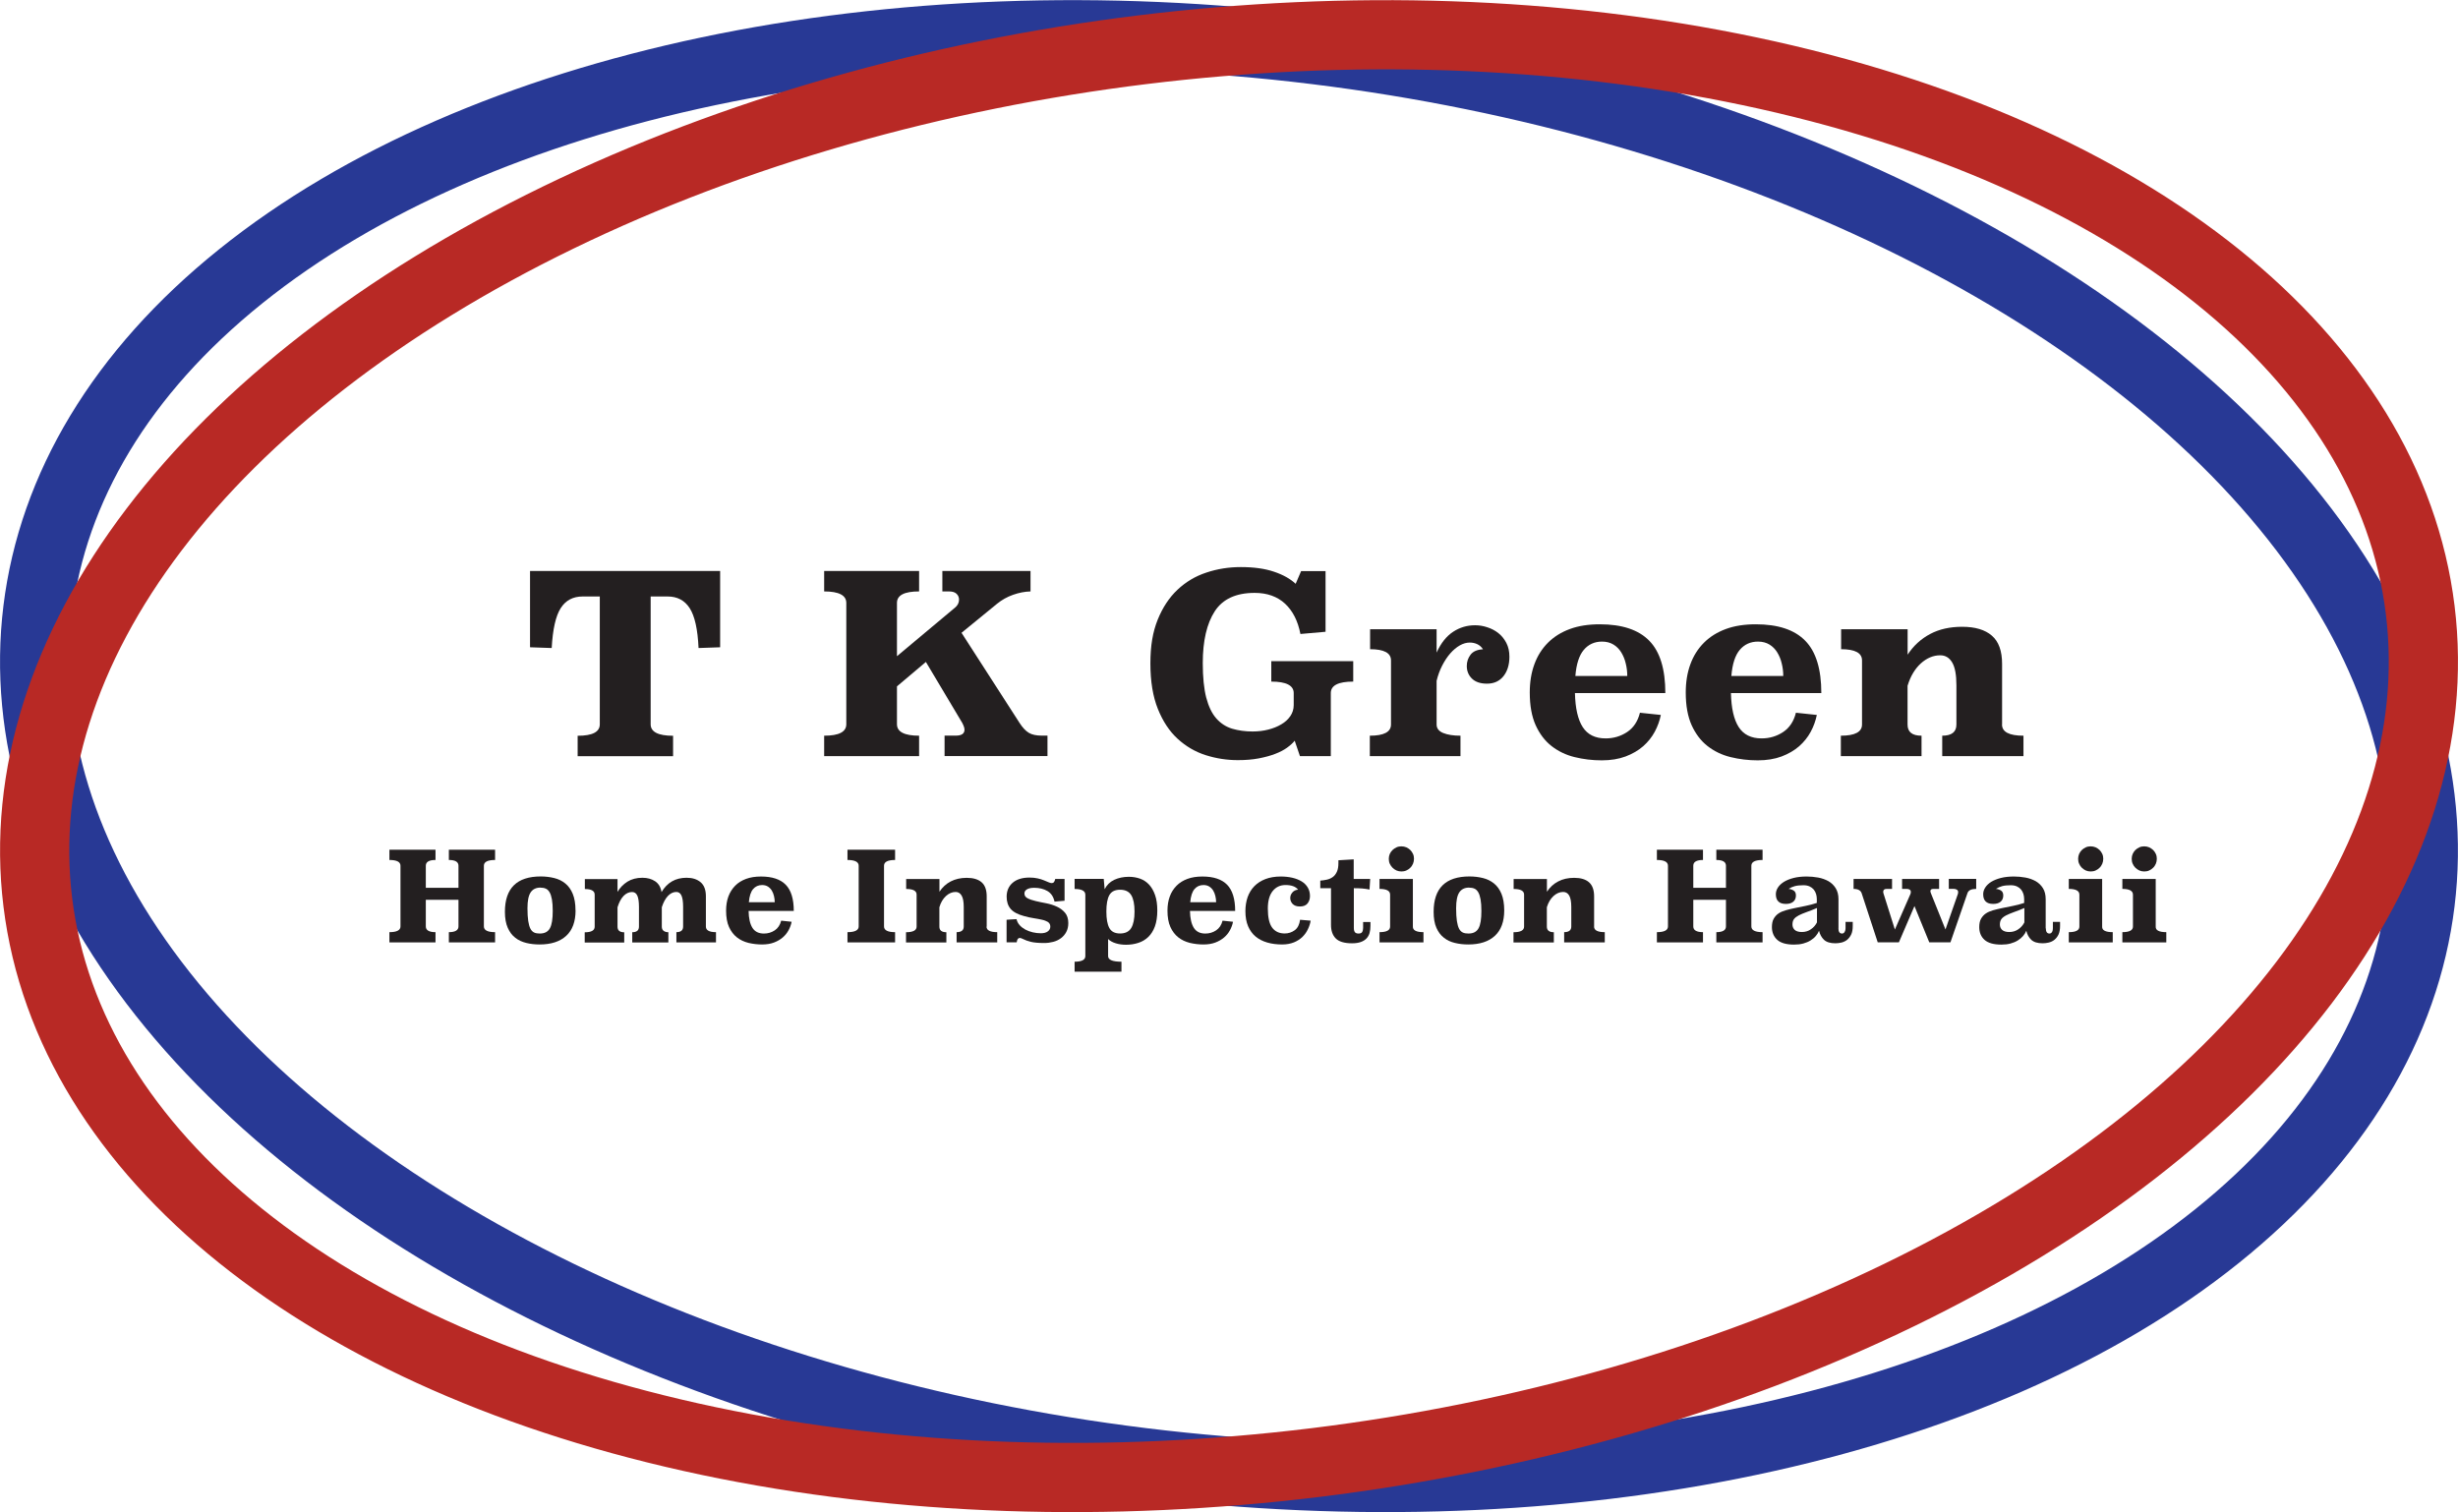 <?xml version="1.0" encoding="UTF-8"?><svg id="a" xmlns="http://www.w3.org/2000/svg" viewBox="0 0 355.18 218.53"><defs><style>.b{fill:#231f20;}.c{stroke:#283995;}.c,.d{fill:none;stroke-miterlimit:10;stroke-width:10px;}.d{stroke:#b82925;}</style></defs><ellipse class="c" cx="177.59" cy="109.27" rx="102.85" ry="173.42" transform="translate(47.49 272.22) rotate(-83)"/><ellipse class="d" cx="177.59" cy="109.27" rx="173.42" ry="102.85" transform="translate(-11.99 22.46) rotate(-7)"/><g><path class="b" d="M104.07,93.54l-3.13,.11c-.12-2.71-.55-4.63-1.28-5.76-.73-1.13-1.79-1.69-3.19-1.69h-2.45v18.47c0,1.1,1.08,1.66,3.24,1.66v2.95h-13.79v-2.95c2.14,0,3.2-.55,3.2-1.66v-18.47h-2.48c-1.39,0-2.45,.56-3.17,1.69-.72,1.13-1.15,3.05-1.3,5.76l-3.13-.11v-11.02h27.47v11.02Z"/><path class="b" d="M148.92,85.47c-.84,.02-1.69,.19-2.54,.49-.85,.3-1.61,.73-2.29,1.28l-5.15,4.21,8.39,13.03c.43,.67,.88,1.15,1.33,1.42,.46,.28,1.09,.41,1.91,.41h.79v2.95h-14.87v-2.95h1.62c.84,0,1.26-.29,1.26-.86,0-.24-.11-.56-.32-.97l-5.26-8.82-4.18,3.53v5.47c0,1.1,1.07,1.66,3.2,1.66v2.95h-13.72v-2.95c2.14,0,3.2-.55,3.2-1.66v-17.53c0-1.1-1.07-1.66-3.2-1.66v-2.95h13.72v2.95c-2.14,0-3.2,.55-3.2,1.66v7.7l8.39-7.02c.38-.31,.58-.7,.58-1.15,0-.34-.12-.62-.36-.85-.24-.23-.6-.34-1.08-.34h-.97v-2.95h12.74v2.95Z"/><path class="b" d="M191.55,91.3l-3.64,.32c-.36-1.87-1.1-3.33-2.21-4.37-1.12-1.04-2.59-1.57-4.41-1.57-2.69,0-4.61,.89-5.76,2.66-1.15,1.78-1.73,4.27-1.73,7.49,0,2.04,.17,3.7,.5,4.99,.34,1.28,.82,2.29,1.46,3.01,.64,.72,1.4,1.21,2.29,1.48,.89,.26,1.87,.4,2.95,.4,.79,0,1.54-.09,2.25-.27s1.34-.43,1.89-.76c.55-.32,.99-.72,1.31-1.19,.32-.47,.49-1,.49-1.6v-1.73c0-1.1-1.08-1.66-3.24-1.66v-2.95h11.84v2.95c-2.16,0-3.24,.55-3.24,1.66v9.11h-4.46l-.76-2.23c-.26,.34-.63,.67-1.1,1.01-.47,.34-1.04,.64-1.73,.9-.68,.26-1.48,.48-2.38,.65-.9,.17-1.9,.25-3.01,.25-1.58,0-3.13-.24-4.64-.72-1.51-.48-2.86-1.27-4.05-2.36-1.19-1.09-2.14-2.53-2.86-4.32-.72-1.79-1.08-3.98-1.08-6.57s.35-4.58,1.06-6.34c.71-1.75,1.66-3.19,2.86-4.32,1.2-1.13,2.59-1.96,4.18-2.48,1.58-.53,3.24-.79,4.97-.79,1.87,0,3.47,.22,4.79,.67,1.32,.44,2.36,1.03,3.13,1.75l.79-1.84h3.53v8.78Z"/><path class="b" d="M207.6,94.29c.62-1.37,1.42-2.36,2.38-2.99s2.02-.94,3.17-.94c.58,0,1.16,.09,1.76,.29,.6,.19,1.13,.47,1.6,.84,.47,.37,.85,.84,1.15,1.41,.3,.57,.45,1.24,.45,2.01,0,1.15-.29,2.09-.86,2.81-.58,.72-1.37,1.08-2.38,1.08-.94,0-1.66-.24-2.16-.72-.5-.48-.76-1.09-.76-1.84,0-.6,.18-1.14,.54-1.62,.36-.48,.96-.74,1.8-.79-.22-.34-.49-.58-.83-.74-.34-.16-.7-.23-1.08-.23-.48,0-.96,.14-1.44,.41-.48,.28-.94,.66-1.37,1.15-.43,.49-.82,1.08-1.17,1.76-.35,.68-.62,1.42-.81,2.21v6.32c0,.55,.32,.96,.95,1.22,.64,.26,1.47,.39,2.5,.39v2.95h-13.1v-2.95c2.04,0,3.06-.54,3.06-1.62v-9.26c0-1.08-1.01-1.62-3.02-1.62v-2.88h9.61v3.35Z"/><path class="b" d="M227.58,100.16c.05,2.18,.42,3.82,1.12,4.91,.7,1.09,1.8,1.64,3.31,1.64,1.15,0,2.19-.31,3.11-.92,.92-.61,1.54-1.54,1.85-2.79l3.02,.32c-.17,.84-.46,1.65-.88,2.43s-.98,1.48-1.67,2.09c-.7,.61-1.54,1.1-2.54,1.48-1,.37-2.14,.56-3.44,.56-1.37,0-2.68-.16-3.94-.47s-2.37-.85-3.33-1.6-1.72-1.76-2.29-3.01c-.56-1.25-.85-2.82-.85-4.72,0-1.51,.22-2.87,.67-4.09,.44-1.21,1.1-2.25,1.96-3.11,.86-.86,1.92-1.52,3.17-1.98,1.25-.46,2.69-.68,4.32-.68,3.22,0,5.6,.79,7.15,2.38,1.55,1.58,2.32,4.1,2.32,7.56h-13.07Zm7.56-2.48c0-.6-.07-1.2-.22-1.8-.14-.6-.36-1.13-.65-1.6-.29-.47-.66-.85-1.12-1.13s-1.01-.43-1.66-.43c-1.08,0-1.96,.4-2.63,1.19-.67,.79-1.08,2.05-1.22,3.78h7.49Z"/><path class="b" d="M250.12,100.16c.05,2.18,.42,3.82,1.12,4.91,.7,1.09,1.8,1.64,3.31,1.64,1.15,0,2.19-.31,3.11-.92,.92-.61,1.54-1.54,1.85-2.79l3.02,.32c-.17,.84-.46,1.65-.88,2.43s-.98,1.48-1.67,2.09c-.7,.61-1.54,1.1-2.54,1.48-1,.37-2.14,.56-3.44,.56-1.37,0-2.68-.16-3.94-.47s-2.37-.85-3.33-1.6-1.72-1.76-2.29-3.01c-.56-1.25-.85-2.82-.85-4.72,0-1.51,.22-2.87,.67-4.09,.44-1.21,1.1-2.25,1.96-3.11,.86-.86,1.92-1.52,3.17-1.98,1.25-.46,2.69-.68,4.32-.68,3.22,0,5.6,.79,7.15,2.38,1.55,1.58,2.32,4.1,2.32,7.56h-13.07Zm7.56-2.48c0-.6-.07-1.2-.22-1.8-.14-.6-.36-1.13-.65-1.6-.29-.47-.66-.85-1.12-1.13s-1.01-.43-1.66-.43c-1.08,0-1.96,.4-2.63,1.19-.67,.79-1.08,2.05-1.22,3.78h7.49Z"/><path class="b" d="M289.29,104.7c0,1.08,1.03,1.62,3.1,1.62v2.95h-11.74v-2.95c1.37,0,2.05-.54,2.05-1.61v-5.67c0-1.51-.2-2.61-.61-3.3-.41-.69-.98-1.04-1.73-1.04-1.01,0-1.94,.4-2.81,1.18-.86,.79-1.5,1.87-1.91,3.23v5.6c0,1.08,.67,1.61,2.02,1.61v2.95h-11.66v-2.95c2.04,0,3.06-.54,3.06-1.62v-9.26c0-1.08-1.01-1.62-3.02-1.62v-2.88h9.61v3.67c.85-1.3,1.94-2.29,3.26-2.99,1.32-.7,2.86-1.04,4.62-1.04,1.88,0,3.31,.43,4.29,1.28,.99,.85,1.48,2.21,1.48,4.08v8.76Z"/></g><g><path class="b" d="M71.54,124.28c-1.08,0-1.62,.28-1.62,.83v8.77c0,.55,.54,.83,1.62,.83v1.48h-6.68v-1.48c.92,0,1.39-.28,1.39-.83v-3.85h-4.72v3.85c0,.55,.47,.83,1.4,.83v1.48h-6.66v-1.48c1.07,0,1.6-.28,1.6-.83v-8.77c0-.55-.53-.83-1.6-.83v-1.48h6.66v1.48c-.94,0-1.4,.28-1.4,.83v3.19h4.72v-3.19c0-.55-.46-.83-1.39-.83v-1.48h6.68v1.48Z"/><path class="b" d="M83.17,131.56c0,1.62-.45,2.85-1.35,3.68s-2.18,1.25-3.85,1.25c-.67,0-1.31-.07-1.92-.22s-1.14-.39-1.59-.75c-.46-.35-.82-.83-1.09-1.44-.27-.61-.41-1.38-.41-2.31,0-3.41,1.73-5.11,5.18-5.11,.68,0,1.33,.08,1.94,.23,.61,.15,1.15,.41,1.6,.78,.46,.37,.82,.87,1.08,1.5,.26,.63,.4,1.43,.4,2.39Zm-5.06-3.29c-.65,0-1.12,.23-1.43,.69-.31,.46-.46,1.23-.46,2.31,0,.74,.04,1.35,.11,1.83,.07,.47,.18,.85,.32,1.12s.33,.45,.55,.55c.22,.1,.49,.14,.8,.14,.7,0,1.18-.25,1.46-.76,.28-.5,.41-1.34,.41-2.5,0-.68-.04-1.24-.12-1.68-.08-.44-.19-.78-.34-1.03-.15-.25-.33-.43-.55-.52-.22-.1-.47-.14-.76-.14Z"/><path class="b" d="M102,133.9c0,.54,.49,.81,1.46,.81v1.48h-5.72v-1.48c.65,0,.97-.27,.97-.81v-2.83c0-.75-.08-1.3-.24-1.65-.16-.35-.41-.52-.74-.52-.44,0-.84,.19-1.21,.57-.36,.38-.66,.92-.89,1.64v2.8c0,.28,.09,.48,.26,.61,.17,.13,.41,.2,.69,.2v1.48h-5.22v-1.48c.65,0,.97-.27,.97-.81v-2.83c0-.75-.08-1.3-.24-1.65-.16-.35-.41-.52-.76-.52-.45,0-.86,.19-1.23,.57-.36,.38-.65,.92-.87,1.64v2.8c0,.54,.32,.81,.97,.81v1.48h-5.71v-1.48c.96,0,1.44-.27,1.44-.81v-4.63c0-.54-.47-.81-1.42-.81v-1.44h4.72v1.85c.36-.61,.84-1.1,1.44-1.48,.6-.37,1.31-.56,2.16-.56,.72,0,1.33,.17,1.84,.51,.5,.34,.81,.86,.92,1.56,.82-1.38,2.02-2.07,3.62-2.07,.84,0,1.51,.21,2.02,.64,.51,.43,.77,1.1,.77,2.04v4.38Z"/><path class="b" d="M108.17,131.63c.02,1.09,.21,1.91,.56,2.46,.35,.55,.9,.82,1.66,.82,.58,0,1.09-.15,1.56-.46,.46-.31,.77-.77,.93-1.4l1.51,.16c-.08,.42-.23,.83-.44,1.22s-.49,.74-.84,1.04-.77,.55-1.27,.74c-.5,.19-1.07,.28-1.72,.28-.68,0-1.34-.08-1.97-.23-.63-.16-1.19-.42-1.67-.8-.48-.38-.86-.88-1.14-1.5s-.42-1.41-.42-2.36c0-.76,.11-1.44,.33-2.04s.55-1.12,.98-1.56,.96-.76,1.58-.99c.62-.23,1.34-.34,2.16-.34,1.61,0,2.8,.4,3.57,1.19,.77,.79,1.16,2.05,1.16,3.78h-6.53Zm3.78-1.24c0-.3-.04-.6-.11-.9s-.18-.57-.32-.8c-.14-.23-.33-.42-.56-.57-.23-.14-.5-.22-.83-.22-.54,0-.98,.2-1.31,.59s-.54,1.03-.61,1.89h3.74Z"/><path class="b" d="M129.34,124.28c-1.07,0-1.6,.28-1.6,.83v8.77c0,.55,.53,.83,1.6,.83v1.48h-6.88v-1.48c1.08,0,1.62-.28,1.62-.83v-8.77c0-.55-.54-.83-1.62-.83v-1.48h6.88v1.48Z"/><path class="b" d="M142.55,133.9c0,.54,.52,.81,1.55,.81v1.48h-5.87v-1.48c.68,0,1.03-.27,1.03-.81v-2.83c0-.75-.1-1.3-.31-1.65s-.49-.52-.86-.52c-.5,0-.97,.2-1.4,.59-.43,.4-.75,.93-.95,1.62v2.8c0,.54,.33,.81,1.01,.81v1.48h-5.83v-1.48c1.02,0,1.53-.27,1.53-.81v-4.63c0-.54-.5-.81-1.51-.81v-1.44h4.81v1.84c.43-.65,.97-1.15,1.63-1.49s1.43-.52,2.31-.52c.94,0,1.65,.21,2.15,.64,.49,.43,.74,1.1,.74,2.04v4.38Z"/><path class="b" d="M153.84,130.17l-1.46,.13c-.16-.72-.5-1.23-1.04-1.54-.53-.31-1.17-.46-1.9-.46-.44,0-.79,.07-1.04,.22-.25,.15-.37,.35-.37,.6,0,.31,.16,.55,.47,.7,.31,.16,.7,.29,1.17,.4s.98,.22,1.53,.32c.55,.11,1.06,.27,1.53,.49,.47,.22,.86,.51,1.17,.88,.31,.37,.47,.87,.47,1.49,0,.49-.1,.92-.29,1.28-.19,.36-.45,.66-.77,.9-.32,.24-.69,.42-1.11,.53s-.85,.17-1.3,.17c-.84,0-1.49-.06-1.94-.17s-.83-.25-1.12-.4l-.25-.11c-.08-.04-.17-.05-.25-.05-.23,0-.37,.21-.43,.63h-1.46v-3.26c.24-.02,.48-.04,.72-.05,.24-.01,.48-.02,.72-.04,.07,.32,.22,.61,.44,.86,.22,.25,.5,.46,.82,.64,.32,.17,.68,.31,1.07,.4,.39,.09,.78,.14,1.18,.14,.43,0,.77-.09,1.01-.27,.24-.18,.36-.41,.36-.69s-.11-.5-.32-.65c-.22-.14-.5-.26-.86-.34s-.77-.16-1.23-.23c-.46-.07-.93-.17-1.41-.31-.9-.24-1.54-.59-1.92-1.04-.38-.45-.57-1.04-.57-1.76,0-.83,.29-1.5,.86-2,.58-.5,1.39-.76,2.45-.76,.43,0,.82,.04,1.17,.12,.35,.08,.65,.17,.91,.28s.48,.2,.67,.28c.19,.08,.33,.12,.44,.12,.14,0,.25-.04,.33-.14,.08-.09,.14-.24,.19-.46h1.35v3.15Z"/><path class="b" d="M159.62,128.51c.3-.61,.76-1.06,1.38-1.36,.62-.29,1.33-.44,2.12-.44,.57,0,1.11,.09,1.62,.27,.5,.18,.94,.47,1.3,.86s.66,.9,.87,1.52c.22,.62,.32,1.37,.32,2.24s-.12,1.66-.35,2.29c-.23,.62-.55,1.13-.96,1.52-.41,.39-.89,.68-1.44,.85-.55,.18-1.14,.27-1.76,.27-.54,0-1.04-.07-1.49-.21-.46-.14-.83-.34-1.11-.62v2.47c0,.54,.64,.81,1.93,.81v1.44h-6.77v-1.44c1.03,0,1.55-.27,1.55-.81v-8.87c0-.55-.52-.83-1.55-.83v-1.46h4.21l.13,1.49Zm2.23,.07c-.74,0-1.26,.26-1.55,.78s-.43,1.31-.43,2.37,.14,1.85,.43,2.38c.29,.53,.8,.79,1.55,.79s1.29-.26,1.61-.79c.32-.53,.48-1.32,.48-2.38s-.16-1.85-.48-2.37c-.32-.52-.86-.78-1.61-.78Z"/><path class="b" d="M171.95,131.63c.02,1.09,.21,1.91,.56,2.46,.35,.55,.9,.82,1.66,.82,.58,0,1.09-.15,1.56-.46,.46-.31,.77-.77,.93-1.4l1.51,.16c-.08,.42-.23,.83-.44,1.22s-.49,.74-.84,1.04-.77,.55-1.27,.74c-.5,.19-1.07,.28-1.72,.28-.68,0-1.34-.08-1.97-.23-.63-.16-1.19-.42-1.67-.8s-.86-.88-1.14-1.5c-.28-.62-.42-1.41-.42-2.36,0-.76,.11-1.44,.33-2.04,.22-.61,.55-1.12,.98-1.56s.96-.76,1.58-.99c.62-.23,1.34-.34,2.16-.34,1.61,0,2.8,.4,3.57,1.19,.77,.79,1.16,2.05,1.16,3.78h-6.53Zm3.78-1.24c0-.3-.04-.6-.11-.9s-.18-.57-.32-.8c-.14-.23-.33-.42-.56-.57-.23-.14-.5-.22-.83-.22-.54,0-.98,.2-1.31,.59s-.54,1.03-.61,1.89h3.74Z"/><path class="b" d="M189.39,133.05c-.07,.42-.2,.83-.4,1.24-.19,.41-.45,.77-.78,1.1-.33,.32-.74,.59-1.22,.79-.49,.2-1.06,.31-1.72,.31-.78,0-1.5-.09-2.15-.28-.65-.19-1.21-.47-1.68-.86s-.83-.89-1.09-1.49c-.26-.61-.39-1.33-.39-2.19,0-.73,.11-1.4,.32-2.02,.22-.61,.54-1.14,.97-1.58,.43-.44,.97-.79,1.6-1.03s1.37-.37,2.21-.37c.61,0,1.18,.06,1.69,.18,.52,.12,.96,.3,1.34,.53s.67,.53,.88,.88c.21,.35,.32,.77,.32,1.23,0,.42-.12,.78-.35,1.07-.23,.29-.6,.44-1.11,.44-.46,0-.8-.12-1.04-.36-.23-.24-.35-.53-.35-.86,0-.3,.1-.57,.31-.81,.21-.24,.48-.37,.82-.4-.34-.44-.94-.67-1.82-.67-.76,0-1.37,.29-1.84,.86-.47,.58-.71,1.42-.71,2.54,0,1.27,.21,2.19,.62,2.75,.41,.56,1.02,.85,1.81,.85,.55,0,1.04-.16,1.46-.47,.42-.31,.68-.82,.77-1.51l1.51,.13Z"/><path class="b" d="M195.63,127.02h2.36l-.09,1.53c-.34-.07-.69-.12-1.06-.15-.37-.03-.77-.04-1.21-.04v5.74c0,.28,.05,.48,.15,.61,.1,.13,.28,.2,.53,.2s.43-.07,.52-.22,.14-.34,.14-.59v-.86h1.06v.56c0,.38-.04,.73-.13,1.04-.09,.31-.24,.57-.45,.79s-.49,.39-.83,.51c-.34,.12-.76,.18-1.25,.18-1.12,0-1.9-.24-2.36-.71s-.68-1.12-.68-1.94v-5.31h-1.55v-1.1c.32-.02,.64-.07,.96-.14,.32-.07,.6-.2,.85-.38,.25-.18,.44-.43,.59-.76,.15-.32,.22-.74,.22-1.26v-.4l2.21-.13v2.83Z"/><path class="b" d="M204.16,133.9c-.02,.54,.49,.81,1.53,.81v1.48h-6.35v-1.48c1.02,0,1.53-.27,1.53-.81v-4.61c0-.55-.51-.83-1.53-.83v-1.44h4.82v6.88Zm.16-9.79c0,.25-.05,.49-.14,.71-.1,.22-.22,.42-.39,.58-.16,.17-.35,.3-.58,.4-.22,.1-.46,.14-.71,.14s-.49-.05-.7-.14c-.22-.1-.41-.23-.58-.4-.17-.17-.3-.36-.4-.58-.1-.22-.14-.46-.14-.71s.05-.49,.14-.7c.1-.22,.23-.41,.4-.57,.17-.16,.36-.29,.58-.39s.45-.14,.7-.14,.49,.05,.71,.14c.22,.1,.41,.23,.58,.39,.16,.16,.29,.35,.39,.57,.1,.22,.14,.45,.14,.7Z"/><path class="b" d="M217.36,131.56c0,1.62-.45,2.85-1.35,3.68-.9,.83-2.18,1.25-3.85,1.25-.67,0-1.31-.07-1.92-.22-.61-.14-1.14-.39-1.59-.75-.46-.35-.82-.83-1.09-1.44-.27-.61-.4-1.38-.4-2.31,0-3.41,1.73-5.11,5.18-5.11,.68,0,1.33,.08,1.94,.23,.61,.15,1.14,.41,1.6,.78,.46,.37,.82,.87,1.08,1.5,.26,.63,.4,1.43,.4,2.39Zm-5.06-3.29c-.65,0-1.12,.23-1.43,.69-.31,.46-.46,1.23-.46,2.31,0,.74,.04,1.35,.11,1.83,.07,.47,.18,.85,.32,1.12,.14,.27,.33,.45,.55,.55,.22,.1,.49,.14,.8,.14,.7,0,1.18-.25,1.46-.76,.28-.5,.41-1.34,.41-2.5,0-.68-.04-1.24-.12-1.68-.08-.44-.19-.78-.34-1.03s-.33-.43-.55-.52c-.22-.1-.47-.14-.76-.14Z"/><path class="b" d="M230.34,133.9c0,.54,.52,.81,1.55,.81v1.48h-5.87v-1.48c.68,0,1.03-.27,1.03-.81v-2.83c0-.75-.1-1.3-.3-1.65-.21-.35-.49-.52-.87-.52-.5,0-.97,.2-1.4,.59-.43,.4-.75,.93-.96,1.62v2.8c0,.54,.34,.81,1.01,.81v1.48h-5.83v-1.48c1.02,0,1.53-.27,1.53-.81v-4.63c0-.54-.51-.81-1.51-.81v-1.44h4.81v1.84c.43-.65,.97-1.15,1.63-1.49,.66-.35,1.43-.52,2.31-.52,.94,0,1.65,.21,2.14,.64,.49,.43,.74,1.1,.74,2.04v4.38Z"/><path class="b" d="M254.69,124.28c-1.08,0-1.62,.28-1.62,.83v8.77c0,.55,.54,.83,1.62,.83v1.48h-6.68v-1.48c.92,0,1.39-.28,1.39-.83v-3.85h-4.72v3.85c0,.55,.47,.83,1.4,.83v1.48h-6.66v-1.48c1.07,0,1.6-.28,1.6-.83v-8.77c0-.55-.53-.83-1.6-.83v-1.48h6.66v1.48c-.94,0-1.4,.28-1.4,.83v3.19h4.72v-3.19c0-.55-.46-.83-1.39-.83v-1.48h6.68v1.48Z"/><path class="b" d="M265.65,134.15c0,.5,.17,.76,.52,.76,.17,0,.29-.08,.38-.23s.13-.33,.13-.53v-.92h1.04v.58c0,.5-.07,.92-.22,1.23-.15,.32-.35,.57-.58,.77-.24,.19-.51,.32-.81,.4-.3,.07-.6,.11-.9,.11-.74,0-1.29-.17-1.65-.51-.35-.34-.59-.78-.71-1.3-.11,.26-.26,.52-.47,.76-.2,.24-.46,.45-.76,.64s-.65,.33-1.04,.44c-.4,.11-.84,.16-1.33,.16-1.12,0-1.93-.23-2.44-.69-.51-.46-.77-1.08-.77-1.84,0-.48,.08-.88,.25-1.19s.4-.57,.69-.77c.29-.2,.64-.35,1.05-.47s.85-.22,1.33-.32c.48-.1,.99-.21,1.53-.31,.54-.11,1.09-.25,1.64-.43v-.56c0-.25-.04-.5-.11-.74-.07-.24-.19-.45-.34-.64-.16-.19-.36-.34-.6-.45s-.54-.17-.87-.17c-.5,0-.92,.04-1.26,.13s-.64,.23-.9,.4c.29,.02,.54,.11,.75,.25,.21,.14,.31,.38,.31,.7,0,.37-.12,.67-.37,.89-.25,.22-.61,.33-1.09,.33-.96,0-1.44-.47-1.44-1.4,0-.34,.1-.66,.3-.97,.2-.31,.49-.58,.87-.82,.38-.23,.84-.42,1.39-.56s1.18-.21,1.89-.21c.55,0,1.11,.05,1.66,.15,.55,.1,1.04,.28,1.48,.52,.43,.25,.78,.58,1.05,1.01s.41,.96,.41,1.61v4.19Zm-3.1-2.93c-.56,.24-1.06,.44-1.5,.59-.44,.16-.81,.31-1.12,.47-.3,.16-.54,.33-.69,.53-.16,.2-.23,.47-.23,.8,0,.31,.11,.57,.32,.77,.21,.2,.56,.31,1.03,.31,.5,0,.95-.13,1.32-.4,.38-.26,.67-.59,.87-.99v-2.09Z"/><path class="b" d="M285.56,128.46c-.7,0-1.12,.2-1.26,.61l-2.46,7.11h-3.06l-2.14-5.24-2.25,5.24h-3.06l-2.32-7.09c-.14-.42-.54-.63-1.17-.63v-1.44h5.56v1.44h-.79c-.32,0-.49,.14-.49,.43,0,.06,.02,.13,.04,.22,.03,.08,.06,.19,.1,.31l1.55,4.91,2.23-5.09c.05-.08,.07-.2,.07-.36,0-.13-.05-.23-.16-.31-.11-.07-.25-.11-.43-.11h-.67v-1.44h5.35v1.44h-.83c-.29,0-.43,.11-.43,.34,0,.06,.03,.17,.09,.32l2.09,5.2,1.78-5.09c.04-.11,.05-.21,.05-.31,0-.16-.06-.27-.19-.35-.12-.08-.29-.12-.49-.12h-.67v-1.44h3.96v1.44Z"/><path class="b" d="M295.62,134.15c0,.5,.17,.76,.52,.76,.17,0,.29-.08,.38-.23s.12-.33,.12-.53v-.92h1.04v.58c0,.5-.08,.92-.22,1.23-.15,.32-.35,.57-.59,.77s-.51,.32-.81,.4c-.3,.07-.6,.11-.9,.11-.74,0-1.29-.17-1.65-.51-.35-.34-.59-.78-.71-1.3-.11,.26-.26,.52-.47,.76-.21,.24-.46,.45-.76,.64-.3,.19-.65,.33-1.04,.44s-.84,.16-1.33,.16c-1.12,0-1.93-.23-2.44-.69-.51-.46-.76-1.08-.76-1.84,0-.48,.08-.88,.25-1.19s.4-.57,.69-.77c.29-.2,.64-.35,1.05-.47,.41-.11,.85-.22,1.33-.32,.48-.1,.99-.21,1.53-.31s1.09-.25,1.64-.43v-.56c0-.25-.04-.5-.11-.74-.07-.24-.19-.45-.34-.64-.16-.19-.36-.34-.6-.45-.25-.11-.54-.17-.87-.17-.51,0-.93,.04-1.26,.13s-.63,.23-.9,.4c.29,.02,.54,.11,.75,.25,.21,.14,.31,.38,.31,.7,0,.37-.12,.67-.37,.89-.25,.22-.61,.33-1.09,.33-.96,0-1.44-.47-1.44-1.4,0-.34,.1-.66,.3-.97,.2-.31,.48-.58,.86-.82,.38-.23,.84-.42,1.39-.56,.55-.14,1.18-.21,1.89-.21,.55,0,1.1,.05,1.66,.15,.55,.1,1.04,.28,1.48,.52,.43,.25,.78,.58,1.05,1.01,.27,.43,.4,.96,.4,1.61v4.19Zm-3.1-2.93c-.56,.24-1.06,.44-1.5,.59-.44,.16-.81,.31-1.12,.47-.31,.16-.54,.33-.69,.53s-.23,.47-.23,.8c0,.31,.11,.57,.32,.77,.22,.2,.56,.31,1.03,.31,.5,0,.94-.13,1.32-.4,.38-.26,.67-.59,.87-.99v-2.09Z"/><path class="b" d="M303.76,133.9c-.03,.54,.48,.81,1.53,.81v1.48h-6.35v-1.48c1.02,0,1.53-.27,1.53-.81v-4.61c0-.55-.51-.83-1.53-.83v-1.44h4.82v6.88Zm.16-9.79c0,.25-.05,.49-.14,.71-.1,.22-.22,.42-.39,.58-.16,.17-.36,.3-.58,.4-.22,.1-.46,.14-.71,.14s-.49-.05-.7-.14c-.21-.1-.41-.23-.58-.4-.17-.17-.3-.36-.39-.58-.1-.22-.14-.46-.14-.71s.05-.49,.14-.7c.1-.22,.23-.41,.39-.57,.17-.16,.36-.29,.58-.39,.22-.1,.45-.14,.7-.14s.49,.05,.71,.14c.22,.1,.41,.23,.58,.39,.16,.16,.29,.35,.39,.57,.1,.22,.14,.45,.14,.7Z"/><path class="b" d="M311.5,133.9c-.03,.54,.48,.81,1.53,.81v1.48h-6.35v-1.48c1.02,0,1.53-.27,1.53-.81v-4.61c0-.55-.51-.83-1.53-.83v-1.44h4.82v6.88Zm.16-9.79c0,.25-.05,.49-.14,.71-.1,.22-.22,.42-.39,.58-.16,.17-.36,.3-.58,.4-.22,.1-.46,.14-.71,.14s-.49-.05-.7-.14c-.21-.1-.41-.23-.58-.4-.17-.17-.3-.36-.39-.58-.1-.22-.14-.46-.14-.71s.05-.49,.14-.7c.1-.22,.23-.41,.39-.57,.17-.16,.36-.29,.58-.39,.22-.1,.45-.14,.7-.14s.49,.05,.71,.14c.22,.1,.41,.23,.58,.39,.16,.16,.29,.35,.39,.57,.1,.22,.14,.45,.14,.7Z"/></g></svg>